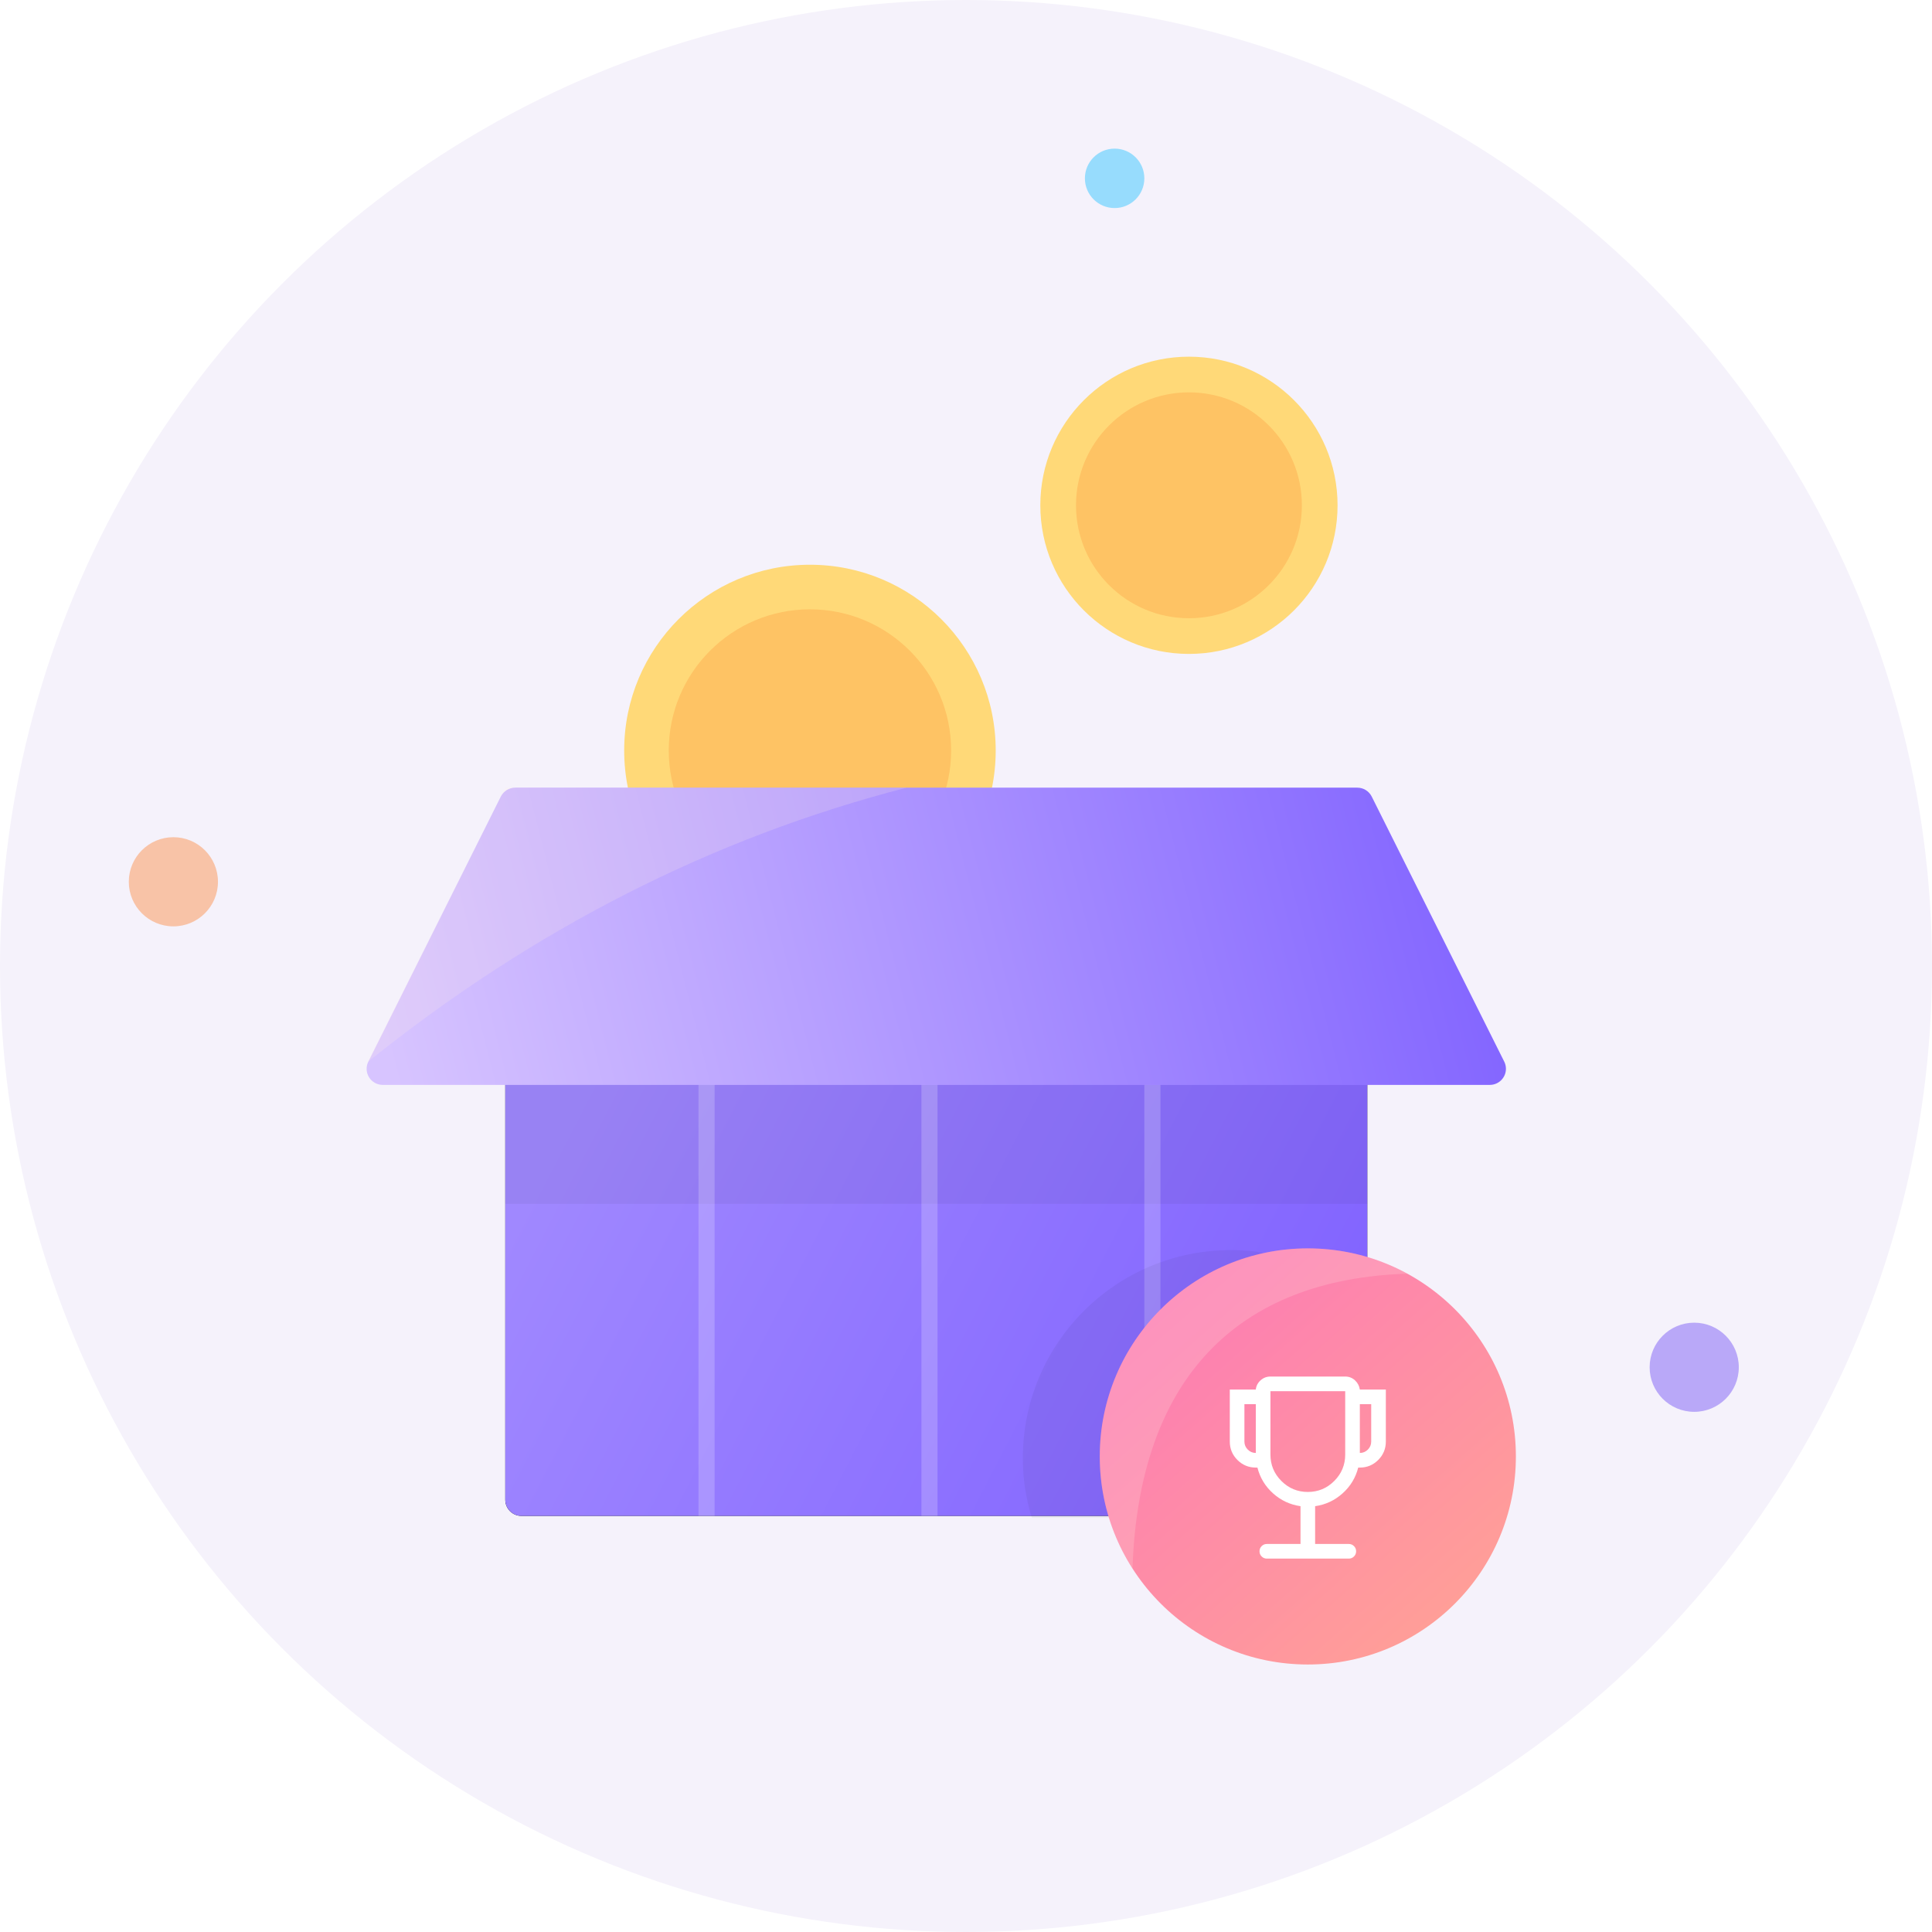 <?xml version="1.0" encoding="UTF-8"?>
<svg width="120px" height="120px" viewBox="0 0 120 120" version="1.1" xmlns="http://www.w3.org/2000/svg" xmlns:xlink="http://www.w3.org/1999/xlink">
    <!-- Generator: Sketch 55.1 (78136) - https://sketchapp.com -->
    <title>icon_es_st_6</title>
    <desc>Created with Sketch.</desc>
    <defs>
        <linearGradient x1="0%" y1="36.623%" x2="100%" y2="63.377%" id="linearGradient-1">
            <stop stop-color="#A088FF" offset="0%"></stop>
            <stop stop-color="#8163FF" offset="100%"></stop>
        </linearGradient>
        <path d="M9.231,17.538 L62.769,17.538 L62.769,44.231 C62.769,44.783 62.322,45.231 61.769,45.231 L10.231,45.231 C9.678,45.231 9.231,44.783 9.231,44.231 L9.231,17.538 Z" id="path-2"></path>
        <filter x="-44.8%" y="-86.7%" width="189.7%" height="273.3%" filterUnits="objectBoundingBox" id="filter-3">
            <feOffset dx="0" dy="0" in="SourceAlpha" result="shadowOffsetOuter1"></feOffset>
            <feGaussianBlur stdDeviation="8" in="shadowOffsetOuter1" result="shadowBlurOuter1"></feGaussianBlur>
            <feColorMatrix values="0 0 0 0 0.725   0 0 0 0 0.659   0 0 0 0 0.973  0 0 0 0.5 0" type="matrix" in="shadowBlurOuter1"></feColorMatrix>
        </filter>
        <linearGradient x1="0%" y1="46.713%" x2="100%" y2="53.287%" id="linearGradient-4">
            <stop stop-color="#D7C4FF" offset="0%"></stop>
            <stop stop-color="#8163FF" offset="100%"></stop>
        </linearGradient>
        <linearGradient x1="18.586%" y1="11.914%" x2="84.428%" y2="86.474%" id="linearGradient-5">
            <stop stop-color="#FD7DB3" offset="0%"></stop>
            <stop stop-color="#FF9E98" offset="100%"></stop>
        </linearGradient>
    </defs>
    <g id="Page-1" stroke="none" stroke-width="1" fill="none" fill-rule="evenodd">
        <g id="TomoZ-1-Copy-5" transform="translate(-736, -1120)">
            <g id="icon_es_st_6" transform="translate(736, 1120)">
                <circle id="Oval" fill="#F5F2FB" cx="60" cy="60" r="60"></circle>
                <g id="Group-13" transform="translate(22.154, 22.154)">
                    <g id="piggy-bank" transform="translate(16.615, 12.923)" fill-rule="nonzero">
                        <circle id="Oval" fill="#FFD978" cx="11.538" cy="11.538" r="11.538"></circle>
                        <circle id="Oval" fill="#FEC364" cx="11.538" cy="11.538" r="8.769"></circle>
                    </g>
                    <g id="piggy-bank-copy" transform="translate(42.462, 0)" fill-rule="nonzero">
                        <circle id="Oval" fill="#FFD978" cx="9.231" cy="9.231" r="9.231"></circle>
                        <circle id="Oval" fill="#FEC364" cx="9.231" cy="9.231" r="7.015"></circle>
                    </g>
                    <g id="Group-12" transform="translate(0, 26.769)">
                        <g id="Rectangle">
                            <use fill="black" fill-opacity="1" filter="url(#filter-3)" xlink:href="#path-2"></use>
                            <use fill="url(#linearGradient-1)" fill-rule="evenodd" xlink:href="#path-2"></use>
                        </g>
                        <rect id="Rectangle-Copy-24" fill="#000000" opacity="0.05" x="9.231" y="18.462" width="53.538" height="7.385"></rect>
                        <rect id="Rectangle-Copy-20" fill="#FFFFFF" opacity="0.2" x="21.231" y="17.538" width="1" height="27.692"></rect>
                        <rect id="Rectangle-Copy-21" fill="#FFFFFF" opacity="0.2" x="35.077" y="17.538" width="1" height="27.692"></rect>
                        <rect id="Rectangle-Copy-22" fill="#FFFFFF" opacity="0.2" x="48.923" y="17.538" width="1" height="27.692"></rect>
                        <path d="M1.618,3.41060513e-12 L70.382,3.41060513e-12 C70.934,3.4136123e-12 71.382,0.448 71.382,1 C71.382,1.155 71.346,1.308 71.276,1.447 L63.046,17.909 C62.876,18.248 62.53,18.462 62.151,18.462 L9.849,18.462 C9.47,18.462 9.124,18.248 8.954,17.909 L0.724,1.447 C0.477,0.953 0.677,0.353 1.171,0.106 C1.31,0.036 1.463,3.40996752e-12 1.618,3.41060513e-12 Z" id="Rectangle-Copy-23" fill="url(#linearGradient-4)" transform="translate(36, 9.231) scale(1, -1) translate(-36, -9.231) "></path>
                        <path d="M0.675,2.27373675e-13 C10.958,8.263 22.117,13.945 34.154,17.047 C31.131,17.047 22.824,17.047 9.231,17.047 L0.675,2.27373675e-13 Z" id="Rectangle-Copy-25" fill="#FFEEE7" opacity="0.2" transform="translate(17.414, 8.524) scale(1, -1) translate(-17.414, -8.524) "></path>
                    </g>
                    <path d="M55.782,55.577 C55.295,55.522 54.8,55.493 54.299,55.493 C47.161,55.493 41.376,61.279 41.376,68.416 C41.376,69.732 41.568,70.912 41.933,72.109 C42.943,72.109 45.381,72.109 46.879,72.109 C49.17,75.723 62.221,56.313 55.782,55.577 Z" id="Oval-Copy-73" fill="#000000" opacity="0.05"></path>
                    <circle id="Oval-Copy-78" fill="url(#linearGradient-5)" cx="59.077" cy="68.308" r="12.923"></circle>
                    <path d="M65.26,56.957 C63.424,55.954 61.317,55.385 59.077,55.385 C51.94,55.385 46.154,61.17 46.154,68.308 C46.154,69.517 46.32,70.688 46.631,71.799 C46.979,73.042 47.508,74.209 48.188,75.271 C48.573,63.516 54.668,57.289 65.26,56.957 Z" id="Oval-Copy-74" fill="#FFEEE7" opacity="0.2"></path>
                    <path d="M62.207,69 C62.047,69.631 61.723,70.165 61.235,70.603 C60.747,71.04 60.179,71.305 59.531,71.398 L59.531,73.745 L61.623,73.745 C61.749,73.745 61.856,73.789 61.944,73.878 C62.033,73.966 62.077,74.073 62.077,74.2 C62.077,74.326 62.033,74.433 61.944,74.521 C61.856,74.61 61.749,74.654 61.623,74.654 L56.531,74.654 C56.405,74.654 56.298,74.61 56.209,74.521 C56.121,74.433 56.077,74.326 56.077,74.2 C56.077,74.073 56.121,73.966 56.209,73.878 C56.298,73.789 56.405,73.745 56.531,73.745 L58.623,73.745 L58.623,71.398 C57.975,71.305 57.407,71.04 56.919,70.603 C56.431,70.165 56.107,69.631 55.947,69 L55.846,69 C55.4,69 55.02,68.842 54.704,68.527 C54.389,68.211 54.231,67.831 54.231,67.385 L54.231,64.154 L55.846,64.154 C55.871,63.927 55.97,63.735 56.143,63.58 C56.315,63.424 56.519,63.346 56.755,63.346 L61.399,63.346 C61.635,63.346 61.837,63.424 62.005,63.58 C62.173,63.735 62.274,63.927 62.308,64.154 L63.923,64.154 L63.923,67.385 C63.923,67.831 63.765,68.211 63.45,68.527 C63.134,68.842 62.754,69 62.308,69 L62.207,69 Z M62.308,65.062 L62.308,68.091 C62.501,68.091 62.667,68.022 62.806,67.883 C62.945,67.744 63.014,67.578 63.014,67.385 L63.014,65.062 L62.308,65.062 Z M55.846,68.091 L55.846,65.062 L55.139,65.062 L55.139,67.385 C55.139,67.578 55.209,67.744 55.348,67.883 C55.486,68.022 55.653,68.091 55.846,68.091 Z M60.718,69.833 C61.172,69.379 61.399,68.832 61.399,68.192 L61.399,64.255 L56.755,64.255 L56.755,68.192 C56.755,68.832 56.982,69.379 57.436,69.833 C57.891,70.287 58.437,70.514 59.077,70.514 C59.716,70.514 60.263,70.287 60.718,69.833 Z" id="" fill="#FFFFFF" fill-rule="nonzero"></path>
                </g>
                <circle id="Oval-Copy-75" fill="#97DCFD" cx="69.231" cy="11.077" r="1.846"></circle>
                <circle id="Oval-Copy-76" fill="#F8C3A7" cx="10.769" cy="54.769" r="2.769"></circle>
                <circle id="Oval-Copy-77" fill="#B9A8F8" cx="105.231" cy="84.923" r="2.769"></circle>
            </g>
        </g>
    </g>
</svg>
